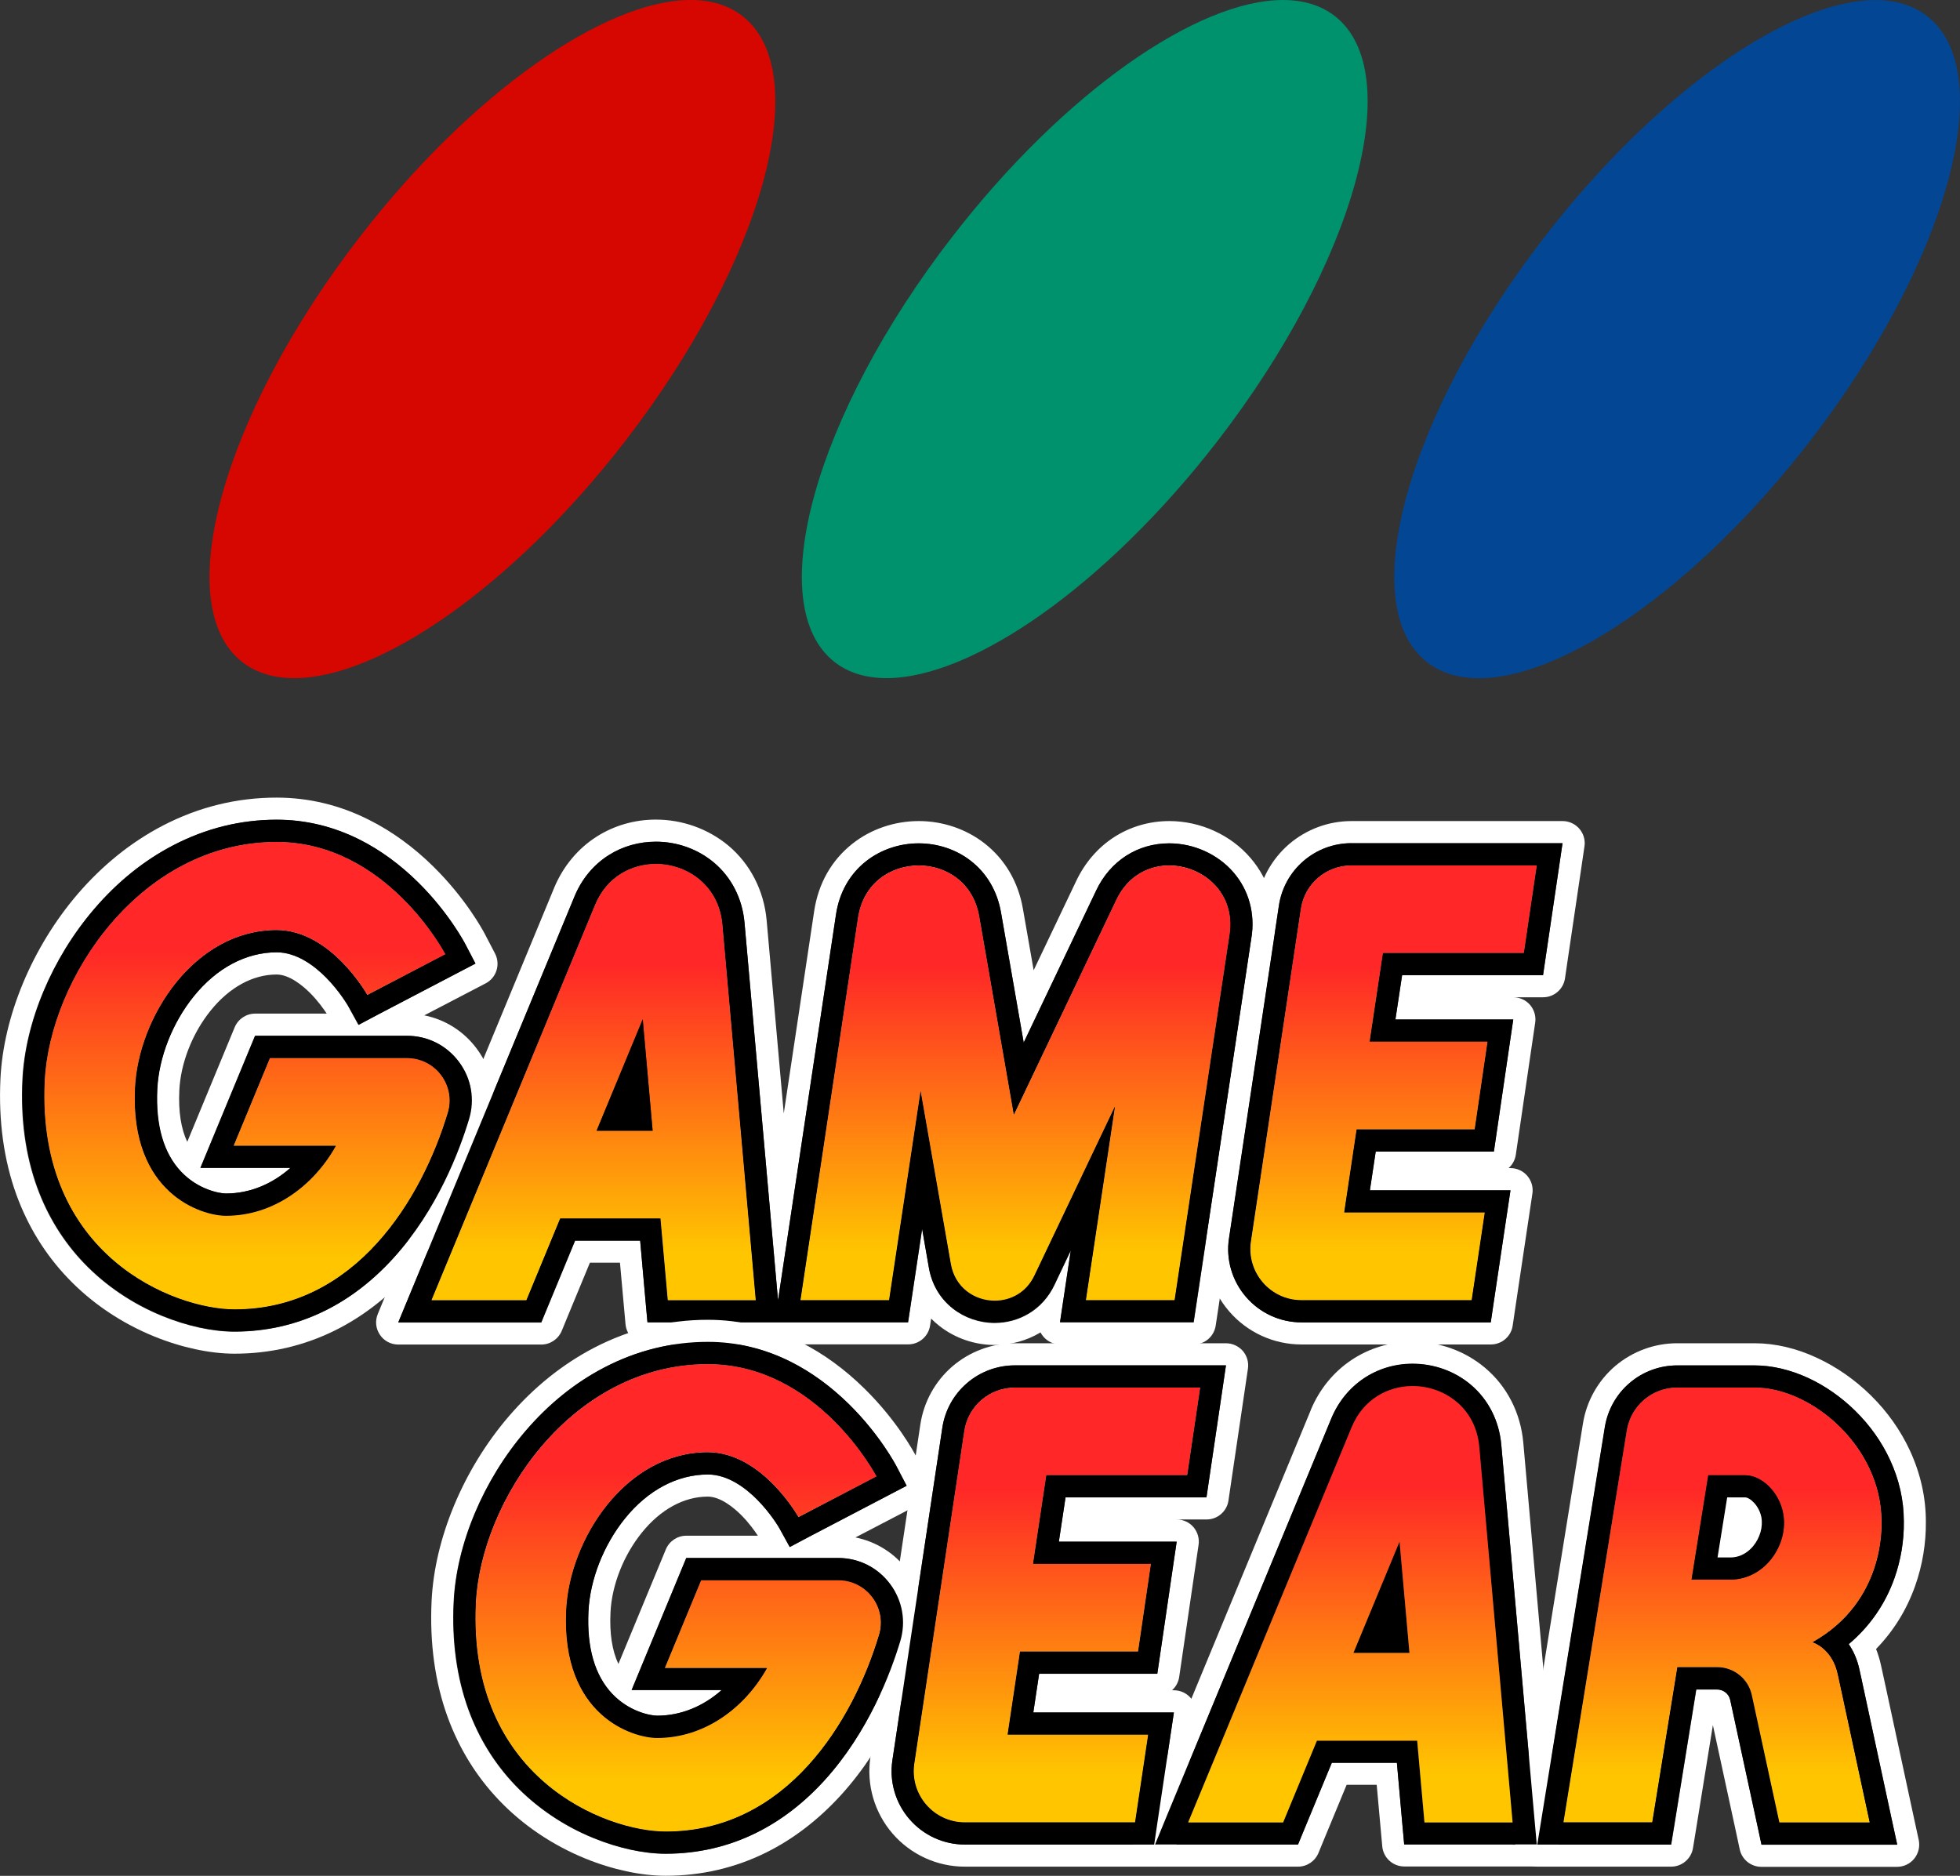 <?xml version="1.0" encoding="utf-8"?>
<!-- Generator: Adobe Illustrator 25.4.1, SVG Export Plug-In . SVG Version: 6.00 Build 0)  -->
<svg version="1.1" id="Layer_1" xmlns="http://www.w3.org/2000/svg" xmlns:xlink="http://www.w3.org/1999/xlink" x="0px" y="0px"
	 viewBox="0 0 2255.7 2159" style="enable-background:new 0 0 2255.7 2159;" xml:space="preserve">
<rect x="0" y="0" width="2255.7" height="2159" fill="#333333" stroke="none"/>
<style type="text/css">
	.st0{fill:#FFFFFF;}
	.st1{fill:#912620;}
	.st2{fill:#008471;}
	.st3{fill:#005090;}
	.st4{fill:#B22D2A;}
	.st5{fill:#B32D2A;}
	.st6{fill:#B42D2A;}
	.st7{fill:#B52D2A;}
	.st8{fill:#B62D2A;}
	.st9{fill:#B72D29;}
	.st10{fill:#B82D29;}
	.st11{fill:#B92D29;}
	.st12{fill:#BA2D29;}
	.st13{fill:#BB2D29;}
	.st14{fill:#BC2D29;}
	.st15{fill:#BD2D29;}
	.st16{fill:#BE2D29;}
	.st17{fill:#BF2D29;}
	.st18{fill:#C02D29;}
	.st19{fill:#C12D28;}
	.st20{fill:#C22D28;}
	.st21{fill:#C32D28;}
	.st22{fill:#C42D28;}
	.st23{fill:#C52D28;}
	.st24{fill:#C62D28;}
	.st25{fill:#C72D28;}
	.st26{fill:#C82D28;}
	.st27{fill:#C92D28;}
	.st28{fill:#CA2D28;}
	.st29{fill:#CA2E27;}
	.st30{fill:#CB2E27;}
	.st31{fill:#CC2E27;}
	.st32{fill:#CD2E27;}
	.st33{fill:#CE2E27;}
	.st34{fill:#CF2E27;}
	.st35{fill:#D02E27;}
	.st36{fill:#D12E27;}
	.st37{fill:#D22E27;}
	.st38{fill:#D32E27;}
	.st39{fill:#D42E26;}
	.st40{fill:#D52E26;}
	.st41{fill:#D62E26;}
	.st42{fill:#D72E26;}
	.st43{fill:#D82E26;}
	.st44{fill:#D92E26;}
	.st45{fill:#DA2E26;}
	.st46{fill:#DB2E26;}
	.st47{fill:#DC2E26;}
	.st48{fill:#DD2E26;}
	.st49{fill:#DE2E25;}
	.st50{fill:#DF2E25;}
	.st51{fill:#E02E25;}
	.st52{fill:#E12E25;}
	.st53{fill:#E22E25;}
	.st54{fill:#009588;}
	.st55{fill:#009587;}
	.st56{fill:#019486;}
	.st57{fill:#019485;}
	.st58{fill:#019384;}
	.st59{fill:#029383;}
	.st60{fill:#029382;}
	.st61{fill:#029281;}
	.st62{fill:#039280;}
	.st63{fill:#03917F;}
	.st64{fill:#03917E;}
	.st65{fill:#03917D;}
	.st66{fill:#04907C;}
	.st67{fill:#04907B;}
	.st68{fill:#048F7A;}
	.st69{fill:#058F79;}
	.st70{fill:#058F78;}
	.st71{fill:#058E77;}
	.st72{fill:#068E76;}
	.st73{fill:#068D75;}
	.st74{fill:#068D74;}
	.st75{fill:#078D73;}
	.st76{fill:#078C72;}
	.st77{fill:#078C71;}
	.st78{fill:#088B70;}
	.st79{fill:#088B6F;}
	.st80{fill:#088B6E;}
	.st81{fill:#088A6D;}
	.st82{fill:#098A6C;}
	.st83{fill:#09896B;}
	.st84{fill:#09896A;}
	.st85{fill:#0A8969;}
	.st86{fill:#0A8868;}
	.st87{fill:#0A8867;}
	.st88{fill:#0B8766;}
	.st89{fill:#0B8765;}
	.st90{fill:#0B8764;}
	.st91{fill:#0C8663;}
	.st92{fill:#0C8662;}
	.st93{fill:#0C8561;}
	.st94{fill:#0D8560;}
	.st95{fill:#0D845F;}
	.st96{fill:#0D845E;}
	.st97{fill:#0E835D;}
	.st98{fill:#0E835C;}
	.st99{fill:#0E835B;}
	.st100{fill:#0F825A;}
	.st101{fill:#0F8259;}
	.st102{fill:#0F8158;}
	.st103{fill:#108157;}
	.st104{fill:#108156;}
	.st105{fill:#108055;}
	.st106{fill:#118054;}
	.st107{fill:#117F53;}
	.st108{fill:#117F52;}
	.st109{fill:#117F51;}
	.st110{fill:#127E50;}
	.st111{fill:#127E4F;}
	.st112{fill:#127D4E;}
	.st113{fill:#137D4D;}
	.st114{fill:#137D4C;}
	.st115{fill:#137C4B;}
	.st116{fill:#147C4A;}
	.st117{fill:#147B49;}
	.st118{fill:#147B48;}
	.st119{fill:#157B47;}
	.st120{fill:#157A46;}
	.st121{fill:#157A45;}
	.st122{fill:#167944;}
	.st123{fill:#167943;}
	.st124{fill:#167942;}
	.st125{fill:#167841;}
	.st126{fill:#177840;}
	.st127{fill:#17773F;}
	.st128{fill:#17773E;}
	.st129{fill:#18773D;}
	.st130{fill:#18763C;}
	.st131{fill:#18763B;}
	.st132{fill:#19753A;}
	.st133{fill:#197539;}
	.st134{fill:#005EAA;}
	.st135{fill:#005EAB;}
	.st136{fill:#015FAC;}
	.st137{fill:#015FAD;}
	.st138{fill:#0160AE;}
	.st139{fill:#0260AF;}
	.st140{fill:#0261B0;}
	.st141{fill:#0261B1;}
	.st142{fill:#0362B2;}
	.st143{fill:#0362B3;}
	.st144{fill:#0362B4;}
	.st145{fill:#0463B5;}
	.st146{fill:#0463B6;}
	.st147{fill:#0464B7;}
	.st148{fill:#0564B8;}
	.st149{fill:#0565B9;}
	.st150{fill:#0565BA;}
	.st151{fill:#0666BB;}
	.st152{fill:#0666BC;}
	.st153{fill:#0666BD;}
	.st154{fill:#0767BE;}
	.st155{fill:#0767BF;}
	.st156{fill:#0768BF;}
	.st157{fill:#0768C0;}
	.st158{fill:#0869C1;}
	.st159{fill:#0869C2;}
	.st160{fill:#0869C3;}
	.st161{fill:#096AC4;}
	.st162{fill:#096AC5;}
	.st163{fill:#096BC6;}
	.st164{fill:#0A6BC7;}
	.st165{fill:#0A6CC8;}
	.st166{fill:#0A6CC9;}
	.st167{fill:#0B6DCA;}
	.st168{fill:#0B6DCB;}
	.st169{fill:#0B6DCC;}
	.st170{fill:#0C6ECD;}
	.st171{fill:#0C6ECE;}
	.st172{fill:#0C6FCF;}
	.st173{fill:#0D6FD0;}
	.st174{fill:#0D70D1;}
	.st175{fill:#0D70D2;}
	.st176{fill:#0E71D3;}
	.st177{fill:#0E71D4;}
	.st178{fill:#0058B7;}
	.st179{fill:#0058B6;}
	.st180{fill:#0057B5;}
	.st181{fill:#0057B4;}
	.st182{fill:#0057B3;}
	.st183{fill:#0057B2;}
	.st184{fill:#0056B1;}
	.st185{fill:#0056B0;}
	.st186{fill:#0056AF;}
	.st187{fill:#0056AE;}
	.st188{fill:#0055AD;}
	.st189{fill:#0055AC;}
	.st190{fill:#0055AB;}
	.st191{fill:#0055AA;}
	.st192{fill:#0054A9;}
	.st193{fill:#0054A8;}
	.st194{fill:#0054A7;}
	.st195{fill:#0054A6;}
	.st196{fill:#0053A5;}
	.st197{fill:#0053A4;}
	.st198{fill:#0053A3;}
	.st199{fill:#0053A2;}
	.st200{fill:#0052A1;}
	.st201{fill:#0052A0;}
	.st202{fill:#00529F;}
	.st203{fill:#00529E;}
	.st204{fill:#00519D;}
	.st205{fill:#00519C;}
	.st206{fill:#00519B;}
	.st207{fill:#00519A;}
	.st208{fill:#005099;}
	.st209{fill:#005098;}
	.st210{fill:#005097;}
	.st211{fill:#005096;}
	.st212{fill:#004F95;}
	.st213{fill:#004F94;}
	.st214{fill:#004F93;}
	.st215{fill:#004F92;}
	.st216{fill:#004E91;}
	.st217{fill:#004E90;}
	.st218{fill:#004E8F;}
	.st219{fill:#004E8E;}
	.st220{fill:#004D8D;}
	.st221{fill:#004D8C;}
	.st222{fill:#004D8B;}
	.st223{fill:#004D8A;}
	.st224{fill:#004C89;}
	.st225{fill:#004C88;}
	.st226{fill:#008472;}
	.st227{fill:#008572;}
	.st228{fill:#008671;}
	.st229{fill:#008771;}
	.st230{fill:#008871;}
	.st231{fill:#008970;}
	.st232{fill:#008A70;}
	.st233{fill:#008B6F;}
	.st234{fill:#008C6F;}
	.st235{fill:#008D6F;}
	.st236{fill:#008E6E;}
	.st237{fill:#008F6E;}
	.st238{fill:#00906D;}
	.st239{fill:#00916D;}
	.st240{fill:#00926D;}
	.st241{fill:#00936C;}
	.st242{fill:#00946C;}
	.st243{fill:#00956B;}
	.st244{fill:#00966B;}
	.st245{fill:#00976B;}
	.st246{fill:#00986A;}
	.st247{fill:#00996A;}
	.st248{fill:#D60700;}
	.st249{fill:#034693;}
	.st250{fill:url(#SVGID_1_);}
	.st251{fill:url(#SVGID_00000015319522787886893420000017315879545601401755_);}
	.st252{fill:url(#SVGID_00000143592312969974676410000002513360145689618565_);}
	.st253{fill:url(#SVGID_00000062911980209640431860000005266345949854254491_);}
	.st254{fill:url(#SVGID_00000103258524267696276530000004870056220454881424_);}
	.st255{fill:url(#SVGID_00000065759575447798707910000000284750657688874880_);}
	.st256{fill:url(#SVGID_00000157294738940973231790000007880446736981496211_);}
	.st257{fill:url(#SVGID_00000044862465990530192670000004125381111281236390_);}
	.st258{fill:url(#SVGID_00000039128789898854732350000018107632664199884177_);}
	.st259{fill:url(#SVGID_00000047061887797695732210000015745521099204137116_);}
	.st260{fill:url(#SVGID_00000152955520481064867040000007906949279308216705_);}
	.st261{fill:url(#SVGID_00000137105486726603029400000016048270465784751491_);}
	.st262{fill:url(#SVGID_00000003098725843090781330000004561616389732832664_);}
	.st263{fill:url(#SVGID_00000106126868059110570260000013612339697672243371_);}
	.st264{fill:url(#SVGID_00000117661310208934646950000005871416377666173059_);}
	.st265{fill:url(#SVGID_00000039813667452101285350000005354828180392481424_);}
	.st266{fill:url(#SVGID_00000142859099469524356980000001074194322985250443_);}
	.st267{fill:url(#SVGID_00000178166017518257620940000004571540879695635872_);}
	.st268{fill:url(#SVGID_00000107589612808009079000000010797438104702495142_);}
	.st269{fill:url(#SVGID_00000076577262442860641450000004037583658502906523_);}
	.st270{fill:url(#SVGID_00000017506011410405891550000007169918263687814845_);}
	.st271{fill:url(#SVGID_00000044146689496071059730000006095637993906666661_);}
	.st272{fill:url(#SVGID_00000029739066921190932970000000082559535260018059_);}
	.st273{fill:url(#SVGID_00000069387828195025750740000017211554187199397297_);}
	.st274{fill:url(#SVGID_00000120542923698613638380000013599584681135467694_);}
	.st275{fill:url(#SVGID_00000030466650261435767390000014632146953520221879_);}
	.st276{fill:url(#SVGID_00000141450993261711055760000003212237009666734210_);}
	.st277{fill:url(#SVGID_00000052080053972750593850000004524267270936815020_);}
	.st278{fill:url(#SVGID_00000147928880785003022370000003743581267412447637_);}
	.st279{fill:url(#SVGID_00000095338629785813467640000015666559779378749875_);}
	.st280{fill:url(#SVGID_00000027569476860270695610000008939626873452547497_);}
	.st281{fill:url(#SVGID_00000003103319221086835060000008791707215099587001_);}
	.st282{fill:url(#SVGID_00000031912427676616357650000008214610060899495060_);}
	.st283{fill:url(#SVGID_00000051383525685845211540000006644880615296925576_);}
	.st284{fill:url(#SVGID_00000115503786568538374020000011221804797433124522_);}
	.st285{fill:url(#SVGID_00000088105540348999301530000018427863707649769626_);}
	.st286{fill:url(#SVGID_00000020391596774786960210000012240964236641639040_);}
	.st287{fill:url(#SVGID_00000059275529322850615900000011211317469373708417_);}
	.st288{fill:url(#SVGID_00000050640082120582228670000015319369944066162874_);}
	.st289{fill:url(#SVGID_00000176737280703141288380000001376810661936133523_);}
	.st290{fill:url(#SVGID_00000117660277999131268420000015435448512096110755_);}
	.st291{fill:url(#SVGID_00000011718341534928034110000014441467888050150050_);}
	.st292{fill:url(#SVGID_00000158009036505439483530000017069051713533924524_);}
	.st293{fill:url(#SVGID_00000036962670208603010030000015478160273834009730_);}
	.st294{fill:url(#SVGID_00000127761943600997122850000006199919869759961524_);}
	.st295{fill:url(#SVGID_00000003082709516227339880000002793386333736891292_);}
	.st296{fill:url(#SVGID_00000043448973483116006280000004159964665548799628_);}
	.st297{fill:url(#SVGID_00000116922315405346865420000016263546427320760241_);}
	.st298{fill:url(#SVGID_00000097460691456689019880000010107246862844403644_);}
	.st299{fill:url(#SVGID_00000035512407290845695890000014491928074889905024_);}
	.st300{fill:url(#SVGID_00000006690146907284816090000005520587569978715555_);}
	.st301{fill:url(#SVGID_00000105407354972292784070000014209917658148530341_);}
	.st302{fill:url(#SVGID_00000070107368915127120470000016676135572125884575_);}
	.st303{fill:url(#SVGID_00000052810938060711464550000016358281546691981699_);}
	.st304{fill:url(#SVGID_00000123438531477561918670000004076468562317901448_);}
	.st305{fill:url(#SVGID_00000046315038131263637050000016535113220889780098_);}
	.st306{fill:url(#SVGID_00000072246884834694215140000018047539932463485071_);}
	.st307{fill:url(#SVGID_00000107572411384453450630000018062250223171754378_);}
	.st308{fill:url(#SVGID_00000138542833021826597910000010811380859500583350_);}
	.st309{fill:url(#SVGID_00000111158928039105932710000014205104522094927537_);}
	.st310{fill:url(#SVGID_00000103957756954201750480000010972454696055247515_);}
	.st311{fill:url(#SVGID_00000126316667928797536650000016932643552586758567_);}
	.st312{fill:url(#SVGID_00000132049222607841749100000006658751128388716974_);}
	.st313{fill:url(#SVGID_00000100377565251630263460000017681768066890703544_);}
	.st314{fill:url(#SVGID_00000083803866028429973460000014749524490677117063_);}
	.st315{fill:url(#SVGID_00000049908824123373334780000014898745477743739271_);}
	.st316{fill:url(#SVGID_00000050658780030007321220000011602708650676281243_);}
	.st317{fill:url(#SVGID_00000132059767963213128140000007726744214054944911_);}
	.st318{fill:url(#SVGID_00000142884933232373194730000010580413466421511091_);}
	.st319{fill:url(#SVGID_00000013160501686232931940000017663091788719698563_);}
	.st320{fill:url(#SVGID_00000183954770598072948450000000890905037125150090_);}
	.st321{fill:url(#SVGID_00000165223108752764234390000004272665465255914371_);}
	.st322{fill:url(#SVGID_00000008139158878442915210000012148257102026019473_);}
	.st323{fill:url(#SVGID_00000022558743933066621410000012953163976702363780_);}
	.st324{fill:url(#SVGID_00000154408760885662524790000000236247667150718910_);}
	.st325{fill:url(#SVGID_00000093885315001577114580000016507324800230126993_);}
	.st326{fill:url(#SVGID_00000069385009474405745130000017387556941472835005_);}
	.st327{fill:url(#SVGID_00000128478498093557142160000016965836257484631191_);}
	.st328{fill:url(#SVGID_00000116943628973972099490000017804462823689834937_);}
	.st329{fill:url(#SVGID_00000074411025405408419660000009757245763904508040_);}
	.st330{fill:url(#SVGID_00000004539804972953066580000004685353707605066126_);}
	.st331{fill:url(#SVGID_00000122717504722949345050000010289246433440065435_);}
	.st332{fill:url(#SVGID_00000178191915804548084960000009553301936583476896_);}
	.st333{fill:url(#SVGID_00000057870408475982735490000005730187554879098792_);}
	.st334{fill:url(#SVGID_00000082326994847816253060000017000477981457535406_);}
	.st335{fill:url(#SVGID_00000064337591981616346140000017537110830440733835_);}
	.st336{fill:url(#SVGID_00000134969257408582605000000006679013302735301050_);}
	.st337{fill:url(#SVGID_00000116940928066789218800000006611332080150016927_);}
	.st338{fill:url(#SVGID_00000108268934674547212170000012398184996688852394_);}
	.st339{fill:url(#SVGID_00000032637664913149027050000000695092156484570022_);}
	.st340{fill:url(#SVGID_00000131366024958740500590000012770088845608832646_);}
	.st341{fill:url(#SVGID_00000138551924908913361230000017121231243091781782_);}
	.st342{fill:url(#SVGID_00000026871996329914261180000000638259605421623169_);}
	.st343{fill:url(#SVGID_00000000220715240119646580000012795138958163264388_);}
	.st344{fill:url(#SVGID_00000048466605615865143940000017557319485688260261_);}
	.st345{fill:url(#SVGID_00000169517116228727601470000005513123811055989693_);}
	.st346{fill:#034693;stroke:#FFFFFF;stroke-width:25.205;stroke-miterlimit:10;}
	.st347{fill:url(#SVGID_00000118398788250779430610000004214596232458026903_);}
	.st348{fill:url(#SVGID_00000148620215347585826700000015055942622679162518_);}
	.st349{fill:url(#SVGID_00000083768101149291492340000001938881814337737106_);}
	.st350{fill:url(#SVGID_00000093868166005105243730000005712366472529057177_);}
	.st351{fill:url(#SVGID_00000099662690770392188380000018328437102494011559_);}
	.st352{fill:url(#SVGID_00000105408818364878585960000009698167935000376232_);}
	.st353{fill:url(#SVGID_00000045615779323814950460000005670158397303183490_);}
	.st354{fill:url(#SVGID_00000037693689316942262380000008411389329843931552_);}
</style>
<g>
	<g>
		<g>
			<g>
				<path class="st239" d="M1536,18.3C1519.9,5.9,1499.7,0,1476.5,0c-98.5,0-252,106.2-380.5,272.4
					C937.1,477.8,876.6,697.1,960.8,762.2c16.1,12.4,36.3,18.3,59.5,18.3c98.5,0,252-106.2,380.5-272.4
					C1559.7,302.7,1620.2,83.4,1536,18.3z"/>
			</g>
		</g>
		<g>
			<g>
				<g>
					<path class="st248" d="M719.1,508.2C878,302.8,938.5,83.5,854.3,18.4C838.2,5.9,818,0,794.8,0c-98.5,0-252,106.2-380.5,272.4
						C255.4,477.8,194.9,697.1,279.1,762.2c16.1,12.4,36.3,18.3,59.5,18.3C437.1,780.6,590.6,674.4,719.1,508.2z"/>
				</g>
			</g>
			<g>
				<g>
					<path class="st249" d="M2082.6,508.2c158.8-205.4,219.3-424.7,135.1-489.8c-16.1-12.4-36.3-18.3-59.5-18.3
						c-98.5,0-252,106.2-380.5,272.4c-158.8,205.4-219.3,424.7-135.1,489.8c16.1,12.4,36.3,18.3,59.5,18.3
						C1800.6,780.6,1954.1,674.4,2082.6,508.2z"/>
				</g>
			</g>
		</g>
	</g>
	<g>
		<path class="st0" d="M1798.3,970.5L1798.3,970.5 M1798.3,970.5l-4.3,29.2l-14.9,100.8l-3.2,21.8h-22h-140.2l-7.7,51H1712h29.5
			l-4.3,29.2l-14.8,101l-3.2,21.8h-22h-114l-6.7,44.6h132.2h29.6l-4.4,29.3l-15.1,101l-3.2,21.7h-22h-162.1h-33.8
			c-24.5,0-47.8-10.7-63.8-29.3c-16-18.6-23.2-43.2-19.6-67.5l57.5-382.9c3-20,13-38.2,28.4-51.4c15.3-13.1,34.8-20.4,55-20.4h213.4
			H1798.3 M1497.7,1496.5h33.8h162.1l15.1-101h-161.8l14.3-95.6h135.9l14.8-101h-135.7l15.3-102h162.2l14.9-100.8h-213.4
			c-29.1,0-53.9,21.2-58.2,50l-57.5,383C1434.3,1464.4,1461.8,1496.5,1497.7,1496.5 M1798.3,945L1798.3,945h-29.6h-213.4
			c-26.3,0-51.7,9.4-71.7,26.5c-20,17.2-33.1,41-37,67l-57.5,382.9c-4.7,31.7,4.6,63.7,25.5,87.9c20.9,24.2,51.2,38.1,83.2,38.1
			h33.8h162.1h22c12.6,0,23.4-9.2,25.2-21.7l3.2-21.7l15.1-101l4.4-29.3c1.1-7.3-1.1-14.8-5.9-20.4c-4.8-5.6-11.9-8.9-19.3-8.9h-2.2
			c4.4-3.9,7.4-9.2,8.3-15.4l3.2-21.8l14.8-101l4.3-29.2c1.1-7.3-1.1-14.8-5.9-20.4c-4.8-5.6-11.9-8.8-19.3-8.8H1712h-76.4l0,0
			h118.3h22c12.6,0,23.4-9.3,25.2-21.8l3.2-21.8l14.9-100.8l4.2-28.6c0.2-1.4,0.4-2.9,0.4-4.3C1823.8,956.4,1812.4,945,1798.3,945
			L1798.3,945z M1798.3,996L1798.3,996L1798.3,996L1798.3,996z M1497.7,1471c-9.8,0-18.8-4.1-25.2-11.6c-6.3-7.4-9.2-17.1-7.7-26.6
			l57.5-382.9c2.4-16.4,16.3-28.3,33-28.3h183.9l-7.4,49.8h-140.2c-12.6,0-23.3,9.2-25.2,21.7l-15.3,102c-1.1,7.3,1,14.8,5.9,20.4
			c4.8,5.6,11.9,8.9,19.3,8.9h106.2l-7.3,50h-113.9c-12.6,0-23.4,9.2-25.2,21.7l-14.3,95.6c-1.1,7.3,1.1,14.8,5.9,20.4
			c4.8,5.6,11.9,8.9,19.3,8.9h132.2l-7.5,50h-140.1H1497.7L1497.7,1471z"/>
		<path class="st0" d="M754.8,968.8c24.6,0,48.4,8.5,66.8,24c20.2,16.9,32.7,41.4,35.2,68.9l38.4,432.6l0.2,2.2l0.6-3.7l66.2-440.3
			c3.8-25.3,15.8-46.5,34.7-61.3c16.8-13.2,38.3-20.5,60.5-20.5c21.8,0,43,7.1,59.6,19.9c18.7,14.4,30.8,35.1,35.1,59.7l26.1,149.7
			l83.5-175.2c16.1-33.9,47.5-54.1,84-54.1c28.3,0,56,12.5,74,33.5c17.6,20.4,24.9,47.1,20.7,75.1l-63.3,421l-3.3,21.7h-22h-102.1
			H1220l4.4-29.3l8-53.4l-18.9,39.8c-6.6,13.9-16.8,25.3-29.6,32.9c-11.7,7-25.2,10.7-39.2,10.7c-17.4,0-34.3-5.8-47.8-16.3
			c-14.9-11.6-24.5-27.9-27.8-47l-7.8-44.8l-12.9,85.8l-3.3,21.7h-21.9h-102h-23.5h-6.1h-21.7H768.5h-23.3l-2.1-23.2l-6.3-70.8
			h-74.9l-32.4,78.3l-6.5,15.8h-17H496.5h-38.2l14.6-35.3l188.3-455.1l0,0l0,0c8.4-20,22-36.4,39.3-47.3
			C716.6,974.1,735.3,968.8,754.8,968.8 M496.5,1496.5h109.3l38.9-94.1H760l8.4,94.1h101.4l-38.4-432.6c-4-44.7-40.2-69.6-76.6-69.6
			c-28.3,0-56.5,14.9-70,47.1L496.5,1496.5 M1166.8,1283.1l-39.8-228.5c-6.8-39.1-38.2-58.5-69.6-58.5c-32,0-63.9,20.1-70,60.2
			l-66.2,440.3h102l36.3-240.8l34.8,199.2c4.8,27.3,27.5,42.2,50.5,42.2c18.1,0,36.3-9.2,45.7-29l92.7-194.7l-33.5,223.1h102.1
			l63.3-421c7.3-48.2-31-79.4-69.5-79.4c-23.9,0-47.9,12.1-60.9,39.6L1166.8,1283.1 M754.8,943.3c-24.3,0-47.7,6.7-67.8,19.4
			c-21.8,13.8-38.8,34.2-49.2,59c0,0.1-0.1,0.2-0.1,0.3l-188.3,455l-14.6,35.3c-3.3,7.9-2.4,16.8,2.4,23.9
			c4.7,7.1,12.7,11.3,21.2,11.3h38.2h109.3h17c10.3,0,19.6-6.2,23.6-15.8l6.5-15.8l25.9-62.6h34.6l4.3,47.6l2.1,23.2
			c1.2,13.2,12.2,23.2,25.4,23.2h23.3h101.4h21.7h6.1h23.5h102h21.9c12.6,0,23.3-9.2,25.2-21.7l1.2-8c3,3.1,6.3,6,9.8,8.7
			c17.9,14,40.5,21.7,63.5,21.7c18.5,0,36.6-4.9,52.3-14.3c0.1-0.1,0.2-0.1,0.3-0.2c0.9,1.8,2,3.4,3.4,5c4.8,5.6,11.9,8.9,19.3,8.9
			h29.6h102.1h22c12.6,0,23.3-9.2,25.2-21.7l3.3-21.7l63.3-421c5.4-35.5-4.1-69.4-26.6-95.6c-22.8-26.6-57.7-42.4-93.4-42.4
			c-22.8,0-44.7,6.4-63.4,18.4c-18.6,12-33.6,29.3-43.6,50.3l-49.1,103l-12.4-70.9c-5.4-31-20.8-57.1-44.6-75.5
			c-21.1-16.3-47.8-25.3-75.2-25.3c-27.9,0-55,9.2-76.3,26c-24.1,19-39.3,45.8-44.1,77.6l-35,232.9l-19.7-222.2
			c-3.1-34.3-18.8-64.9-44.2-86.2C814.9,953.9,785.4,943.3,754.8,943.3L754.8,943.3z M708.3,1051.2c11.9-28.3,36.4-31.4,46.4-31.4
			c22.7,0,48.4,14.5,51.2,46.4l36,404.8h-50.2l-6.3-70.8c-1.2-13.2-12.2-23.2-25.4-23.2H644.7c-10.3,0-19.6,6.2-23.6,15.8
			l-32.4,78.3h-54.1L708.3,1051.2L708.3,1051.2z M1166.8,1308.6c9.7,0,18.7-5.6,23-14.5l117.9-247.5c10.3-21.8,28.2-25,37.9-25
			c13.6,0,26.8,5.9,35.3,15.8c7.9,9.2,10.9,20.8,8.9,34.3l-60,399.3h-50.5l29.1-193.8c1.9-12.5-5.7-24.5-17.8-28.2
			c-2.5-0.8-5-1.1-7.5-1.1c-9.6,0-18.7,5.5-23,14.5l-92.7,194.7c-6,12.6-16.8,14.5-22.7,14.5c-10,0-22.6-5.5-25.4-21.1l-34.8-199.2
			c-2.1-12.2-12.7-21.1-25.1-21.1c-0.1,0-0.2,0-0.3,0c-12.5,0.1-23.1,9.3-24.9,21.7l-33,219.1h-50.4l61.8-411
			c4.3-28.4,26.8-38.5,44.7-38.5c18.4,0,39.7,9.8,44.5,37.4l39.8,228.5c1.9,10.9,10.7,19.4,21.7,20.9
			C1164.5,1308.5,1165.6,1308.6,1166.8,1308.6L1166.8,1308.6z"/>
		<path class="st0" d="M318.3,943.5c32.9,0,65,7.7,95.3,22.9c23.8,11.9,46.4,28.4,67.3,49.1c35.2,34.7,53.5,69.5,54.3,71l11.8,22.6
			l-22.6,11.8l-89.9,47l-22,11.7l-12-21.8c-0.5-0.8-9.9-17.1-25.5-32.8c-13.1-13.2-33.5-28.9-56.7-28.9c-35.2,0-69.2,18-95.6,50.8
			c-24.5,30.4-40.1,70.3-41.9,106.8c-2,41.9,7.3,73.9,27.6,95.1c19.5,20.4,43.8,24.9,51.5,24.9c27,0,52.9-10.6,74.2-29.5h-65.4
			h-38.2l14.6-35.3l41.8-101l6.5-15.7h17h115.7h42.1c23.8,0,45.6,11,59.8,30.1c14.2,19,18.4,43,11.6,65.7
			c-10.8,35.9-36.4,104.5-87.3,160.3c-23.6,25.9-50,46.2-78.4,60.3c-32.3,16-67.3,24.1-104.2,24.1c-25.1,0-54.6-6.4-83-18
			c-34.4-14-65.6-35.2-90.4-61.1c-23.6-24.7-41.6-53.9-53.6-86.8c-13.4-36.9-19.2-78.5-17-123.6c3.1-66.7,34-140.3,82.6-197
			c26.6-31.1,57.1-55.7,90.7-73.1C236.7,953.4,276.8,943.5,318.3,943.5 M270,1507c139.2,0,215.7-127.1,245.4-226.5
			c9.4-31.4-14.2-62.9-47-62.9h-42.1H310.7l-41.8,101h117.7c-25.9,46.3-72.2,80.5-126.6,80.5c-27.5,0-110.4-25-104.6-146.8
			c3.9-81.7,68.5-181.9,162.9-181.9c62.7,0,104.4,74.7,104.4,74.7l89.9-47c0,0-67.5-129.3-194.3-129.3
			C160.9,969,57,1126.8,51.4,1244.2C41.9,1445.6,200.8,1507,270,1507 M318.3,918c-45.7,0-89.7,10.8-130.9,32.2
			c-36.5,19-69.5,45.6-98.3,79.1C37,1090.3,3.9,1169.7,0.5,1241.8c-2.3,48.5,3.9,93.5,18.5,133.6c13.2,36.1,33,68.3,59.1,95.6
			c27.2,28.6,61.6,51.8,99.2,67.1c31.4,12.8,64.3,19.9,92.6,19.9c40.8,0,79.7-9,115.5-26.7c31.3-15.5,60.2-37.7,86-65.9
			c54.3-59.6,81.5-132.2,92.8-170.2c9.2-30.5,3.5-62.7-15.5-88.2c-15-20.2-36.4-33.6-60.4-38.4l48-25l22.6-11.8
			c12.5-6.5,17.3-21.9,10.8-34.4l-11.8-22.6c-2.1-4-21.6-40.4-59-77.3c-22.8-22.5-47.7-40.6-73.8-53.7
			C391.2,926.6,355.3,918,318.3,918L318.3,918z M270,1481.5c-36.7,0-95-19.8-136.5-63.3c-40.9-42.9-60-101-56.6-172.8
			c4.9-104.8,99.2-250.9,241.4-250.9c45.2,0,87.6,18.9,125.8,56.2c13.7,13.4,24.5,27,32.2,37.7l-45.2,23.6c-5-6.7-11.4-14.4-18.9-22
			c-28.8-29.5-61.3-45-93.9-45c-50.9,0-99,24.8-135.3,69.8c-15.4,19.1-28.5,41.8-37.6,65.5c-9,23.4-14.4,47.9-15.5,70.9
			c-1.4,29.5,1.9,56.1,9.8,79.3c7.1,20.7,17.8,38.7,31.9,53.5c28.7,30,65.6,40.7,88.4,40.7c30.9,0,61.3-9.4,88.1-27.1
			c24.6-16.3,45.6-39.3,60.7-66.5c4.4-7.9,4.3-17.5-0.3-25.3c-4.6-7.8-12.9-12.6-22-12.6H307l20.7-50h98.6h42.1
			c7.5,0,14.4,3.5,18.9,9.5c4.4,6,5.8,13.5,3.6,20.6C476.3,1322.1,417.1,1481.5,270,1481.5L270,1481.5z M215.5,1314.2
			c-7.2-15.2-10.3-35.1-9.1-59.4c1.5-31.3,15-65.7,36.2-91.9c21.5-26.6,48.4-41.3,75.7-41.3c15.1,0,30.7,13.4,38.6,21.3
			c9.1,9.1,15.7,18.6,19.1,23.7h-65.3h-17c-10.3,0-19.6,6.2-23.6,15.7l-6.5,15.7l-41.8,101L215.5,1314.2L215.5,1314.2z"/>
		<g>
			<linearGradient id="SVGID_1_" gradientUnits="userSpaceOnUse" x1="1603.81" y1="996.036" x2="1603.81" y2="1496.467">
				<stop  offset="0.231" style="stop-color:#FF2727"/>
				<stop  offset="0.893" style="stop-color:#FFC600"/>
			</linearGradient>
			<path class="st250" d="M1768.7,996h-213.4c-29.1,0-53.9,21.2-58.2,50l-57.5,383c-5.3,35.4,22.2,67.5,58.2,67.5h33.8h162.1
				l15.1-101h-161.8l14.3-95.6h135.9l14.8-101h-135.7l15.3-102h162.2L1768.7,996z"/>
		</g>
		<g>
			
				<linearGradient id="SVGID_00000057834925873845968850000012662438114756384663_" gradientUnits="userSpaceOnUse" x1="683.162" y1="994.278" x2="683.162" y2="1496.467">
				<stop  offset="0.231" style="stop-color:#FF2727"/>
				<stop  offset="0.893" style="stop-color:#FFC600"/>
			</linearGradient>
			<path style="fill:url(#SVGID_00000057834925873845968850000012662438114756384663_);" d="M754.8,994.3c-28.3,0-56.5,14.9-70,47.1
				l-188.3,455.1h109.3l38.9-94.1H760l8.4,94.1h101.4l-38.4-432.6C827.4,1019.1,791.2,994.3,754.8,994.3z M686.6,1301.4l53.1-128.2
				l11.4,128.2H686.6z"/>
		</g>
		<g>
			
				<linearGradient id="SVGID_00000011744227952510877830000017818809606863440563_" gradientUnits="userSpaceOnUse" x1="1168.59" y1="996.036" x2="1168.59" y2="1497.095">
				<stop  offset="0.231" style="stop-color:#FF2727"/>
				<stop  offset="0.893" style="stop-color:#FFC600"/>
			</linearGradient>
			<path style="fill:url(#SVGID_00000011744227952510877830000017818809606863440563_);" d="M1284.7,1035.6l-117.9,247.5
				l-39.8-228.5c-6.8-39.1-38.2-58.5-69.6-58.5c-32,0-63.9,20.1-70,60.2l-66.2,440.3h102l36.3-240.8l34.8,199.2
				c4.8,27.3,27.5,42.2,50.5,42.2c18.1,0,36.3-9.2,45.7-29l92.7-194.7l-33.5,223.1h102.1l63.3-421c7.3-48.2-31-79.4-69.5-79.4
				C1321.8,996,1297.8,1008.1,1284.7,1035.6z"/>
		</g>
		<g>
			
				<linearGradient id="SVGID_00000165195481594607678360000006951105453641544856_" gradientUnits="userSpaceOnUse" x1="284.257" y1="969.03" x2="284.257" y2="1507.018">
				<stop  offset="0.231" style="stop-color:#FF2727"/>
				<stop  offset="0.893" style="stop-color:#FFC600"/>
			</linearGradient>
			<path style="fill:url(#SVGID_00000165195481594607678360000006951105453641544856_);" d="M512.7,1098.3
				c0,0-67.5-129.3-194.3-129.3C160.9,969,57,1126.8,51.4,1244.2C41.9,1445.6,200.8,1507,270,1507c139.2,0,215.7-127.1,245.4-226.5
				c9.4-31.4-14.2-62.9-47-62.9h-42.1H310.7l-41.8,101h117.7c-25.9,46.3-72.2,80.5-126.6,80.5c-27.5,0-110.4-25-104.6-146.8
				c3.9-81.7,68.5-181.9,162.9-181.9c62.7,0,104.4,74.7,104.4,74.7L512.7,1098.3z"/>
		</g>
		<path d="M1555.3,970.5c-20.2,0-39.7,7.2-55,20.4c-15.3,13.2-25.4,31.4-28.4,51.4l-57.5,382.9c-3.6,24.3,3.5,48.9,19.6,67.5
			c16,18.6,39.3,29.3,63.8,29.3h33.8h162.1h22l3.2-21.7l15.1-101l4.4-29.3h-29.6h-132.2l6.7-44.6h114h22l3.2-21.8l14.8-101l4.3-29.2
			H1712h-106.1l7.7-51h140.2h22l3.2-21.8l14.9-100.8l4.3-29.2h-29.6H1555.3z M1753.8,1096.8h-162.2l-15.3,102H1712l-14.8,101h-135.9
			l-14.3,95.6h161.8l-15.1,101h-162.1h-33.8c-35.9,0-63.4-32-58.2-67.5l57.5-383c4.3-28.8,29-50,58.2-50h213.4L1753.8,1096.8z"/>
		<g>
			<polygon points="686.6,1301.4 751.1,1301.4 739.7,1173.1 			"/>
		</g>
		<path d="M1419.6,1004.1c-18.1-21-45.7-33.5-74-33.5c-36.5,0-67.9,20.2-84,54.1l-83.5,175.2l-26.1-149.7
			c-4.3-24.6-16.4-45.3-35.1-59.7c-16.6-12.9-37.8-19.9-59.6-19.9c-22.2,0-43.7,7.3-60.5,20.5c-18.9,14.9-30.9,36.1-34.7,61.3
			L896,1492.7l-0.6,3.7l-0.2-2.2l-38.4-432.6c-2.5-27.5-15-51.9-35.2-68.9c-18.5-15.5-42.2-24-66.8-24c-19.4,0-38.2,5.3-54.2,15.4
			c-17.4,11-31,27.3-39.3,47.3l0,0l0,0l-188.3,455.1l-14.6,35.3h38.2h109.3h17l6.5-15.8l32.4-78.3h74.9l6.3,70.8l2.1,23.2h23.3
			h101.4h21.7h6.1h23.5h102h21.9l3.3-21.7l12.9-85.8l7.8,44.8c3.4,19.2,13,35.4,27.8,47c13.5,10.5,30.4,16.3,47.8,16.3
			c13.9,0,27.5-3.7,39.2-10.7c12.7-7.6,23-19,29.6-32.9l18.9-39.8l-8,53.4l-4.4,29.3h29.6h102.1h22l3.3-21.7l63.3-421
			C1444.5,1051.2,1437.2,1024.5,1419.6,1004.1z M768.5,1496.5l-8.4-94.1H644.7l-38.9,94.1H496.5l188.3-455.1
			c13.4-32.2,41.7-47.1,70-47.1c36.4,0,72.6,24.9,76.6,69.6l38.4,432.6H768.5z M1415.1,1075.4l-63.3,421h-102.1l33.5-223.1
			l-92.7,194.7c-9.4,19.8-27.6,29-45.7,29c-23,0-45.7-14.9-50.5-42.2l-34.8-199.2l-36.3,240.8h-102l66.2-440.3
			c6-40.1,37.9-60.2,70-60.2c31.4,0,62.8,19.5,69.6,58.5l39.8,228.5l117.9-247.5c13.1-27.5,37.1-39.6,60.9-39.6
			C1384.1,996,1422.4,1027.2,1415.1,1075.4z"/>
		<path d="M452.6,1448.2c50.9-55.9,76.5-124.4,87.3-160.3c6.8-22.7,2.6-46.7-11.6-65.7c-14.2-19.1-36-30.1-59.8-30.1h-42.1H310.7
			h-17l-6.5,15.7l-41.8,101l-14.6,35.3h38.2h65.4c-21.3,18.9-47.2,29.5-74.2,29.5c-7.7,0-32-4.5-51.5-24.9
			c-20.3-21.3-29.6-53.3-27.6-95.1c1.7-36.5,17.4-76.4,41.9-106.8c26.4-32.8,60.4-50.8,95.6-50.8c23.2,0,43.6,15.7,56.7,28.9
			c15.6,15.7,25,32,25.5,32.8l12,21.8l22-11.7l89.9-47l22.6-11.8l-11.8-22.6c-0.8-1.5-19.1-36.3-54.3-71
			c-20.9-20.6-43.6-37.2-67.3-49.1c-30.3-15.2-62.4-22.9-95.3-22.9c-41.6,0-81.6,9.9-119.1,29.4c-33.6,17.5-64.1,42.1-90.7,73.1
			c-48.6,56.7-79.5,130.4-82.6,197c-2.1,45.1,3.6,86.7,17,123.6c11.9,32.8,30,62,53.6,86.8c24.8,26,56,47.1,90.4,61.1
			c28.4,11.6,57.9,18,83,18c36.9,0,71.9-8.1,104.2-24.1C402.6,1494.4,429,1474.1,452.6,1448.2z M270,1507
			c-69.2,0-228.1-61.4-218.6-262.8C57,1126.8,160.9,969,318.3,969c126.9,0,194.3,129.3,194.3,129.3l-89.9,47
			c0,0-41.7-74.7-104.4-74.7c-94.5,0-159.1,100.1-162.9,181.9c-5.7,121.8,77.1,146.8,104.6,146.8c54.4,0,100.7-34.2,126.6-80.5
			H268.8l41.8-101h115.7h42.1c32.8,0,56.4,31.5,47,62.9C485.6,1379.9,409.2,1507,270,1507z"/>
	</g>
	<g>
		<g>
			<path class="st0" d="M1794,2120.7l-2.5-27.8l-38.4-432.6c-3.1-34.3-18.8-64.9-44.2-86.2c-23-19.3-52.6-29.9-83.2-29.9
				c-25.4,0-49.8,7.3-70.5,21.2c-20.6,13.8-36.7,33.6-46.6,57.2c0,0,0,0.1,0,0.1l0,0.1l-188.3,455.1l-14.6,35.3
				c-3.3,7.9-2.4,16.8,2.4,23.9c4.7,7.1,12.7,11.3,21.2,11.3h38.2h109.3h17c10.3,0,19.6-6.2,23.6-15.8l6.5-15.8l25.9-62.6h34.6
				l4.3,47.6l2.1,23.2c1.2,13.2,12.2,23.2,25.4,23.2h23.3h101.4h27.9c7.2,0,14-3,18.8-8.3C1792.3,2134.9,1794.7,2127.8,1794,2120.7z
				 M1740.8,2122.9h-101.4h-23.3l-2.1-23.2l-6.3-70.8h-74.9l-32.4,78.3l-6.5,15.8h-17h-109.3h-38.2l14.6-35.3l188.3-455.1l0,0l0,0
				l0,0c16.2-38.7,52-62.8,93.5-62.8c24.6,0,48.4,8.5,66.8,24c20.2,16.9,32.7,41.4,35.2,68.9l38.4,432.6l2.5,27.8H1740.8z"/>
		</g>
		<path class="st0" d="M1410.9,1571.5l-4.3,29.2l-14.9,100.8l-3.2,21.8h-22h-140.2l-7.7,51h106.1h29.5l-4.3,29.2l-14.8,101
			l-3.2,21.8h-22h-114l-6.7,44.6h132.2h29.6l-4.4,29.3l-15.1,101l-3.2,21.7h-22h-162.1h-33.8c-24.5,0-47.8-10.7-63.8-29.3
			c-16-18.6-23.2-43.2-19.6-67.5l57.5-382.9c3-20,13-38.2,28.4-51.4c15.3-13.1,34.8-20.4,55-20.4h213.4H1410.9 M1381.3,1597h-213.4
			c-29.1,0-53.9,21.2-58.2,50l-57.5,383c-5.3,35.4,22.2,67.5,58.2,67.5h33.8h162.1l15.1-101h-161.8l14.3-95.6h135.9l14.8-101h-135.7
			l15.3-102h162.2L1381.3,1597 M1350.9,1970.9L1350.9,1970.9 M1410.9,1546h-29.6h-213.4c-26.3,0-51.7,9.4-71.7,26.5
			c-20,17.2-33.1,41-37,67l-57.5,382.9c-4.7,31.7,4.6,63.7,25.5,87.9c20.9,24.2,51.2,38.1,83.2,38.1h33.8h162.1h22
			c12.6,0,23.4-9.2,25.2-21.7l3.2-21.7l15.1-101l4.3-28.7c0.2-1.4,0.4-2.9,0.4-4.4c0-14.1-11.4-25.5-25.5-25.5h0h-2.2
			c4.4-3.9,7.4-9.2,8.3-15.4l3.2-21.8l14.8-101l4.3-29.2c1.1-7.3-1.1-14.8-5.9-20.4c-4.8-5.6-11.9-8.8-19.3-8.8h-29.5h-76.4l0,0
			h118.3h22c12.6,0,23.4-9.3,25.2-21.8l3.2-21.8l14.9-100.8l4.3-29.2c1.1-7.3-1.1-14.8-5.9-20.4
			C1425.3,1549.2,1418.3,1546,1410.9,1546L1410.9,1546z M1410.9,1597L1410.9,1597L1410.9,1597L1410.9,1597z M1110.3,2071.9
			c-9.8,0-18.8-4.1-25.2-11.6c-6.3-7.4-9.2-17.1-7.7-26.6l57.5-382.9c2.4-16.4,16.3-28.3,33-28.3h183.9l-7.4,49.8h-140.2
			c-12.6,0-23.3,9.2-25.2,21.7l-15.3,102c-1.1,7.3,1,14.8,5.9,20.4c4.8,5.6,11.9,8.9,19.3,8.9H1295l-7.3,50h-113.9
			c-12.6,0-23.4,9.2-25.2,21.7l-14.3,95.6c-1.1,7.3,1.1,14.8,5.9,20.4c4.8,5.6,11.9,8.9,19.3,8.9h132.2l-7.5,50h-140.1H1110.3
			L1110.3,2071.9z"/>
		<path class="st0" d="M814.6,1544.5c32.9,0,65,7.7,95.3,22.9c23.8,11.9,46.4,28.4,67.3,49.1c35.2,34.7,53.5,69.5,54.3,71l11.8,22.6
			l-22.6,11.8l-89.9,47l-22,11.7l-12-21.8c-0.4-0.8-9.8-17-25.5-32.8c-13.1-13.2-33.5-28.9-56.7-28.9c-35.2,0-69.2,18-95.6,50.8
			c-24.5,30.4-40.1,70.3-41.9,106.8c-2,41.9,7.3,73.9,27.6,95.1c19.5,20.4,43.8,24.9,51.5,24.9c27,0,52.9-10.6,74.2-29.5h-65.4
			h-38.2l14.6-35.3l41.8-101l6.5-15.7h17h115.7h42.1c23.8,0,45.6,11,59.8,30.1c14.2,19,18.4,43,11.6,65.7
			c-10.8,35.9-36.4,104.5-87.3,160.3c-23.6,25.9-50,46.2-78.4,60.2c-32.3,16-67.3,24.1-104.2,24.1c-25.1,0-54.6-6.4-83-18
			c-34.4-14-65.6-35.2-90.4-61.1c-23.6-24.7-41.6-53.9-53.6-86.8c-13.4-36.9-19.2-78.5-17-123.6c3.1-66.7,34-140.3,82.6-197
			c26.6-31.1,57.1-55.7,90.7-73.1C732.9,1554.4,773,1544.5,814.6,1544.5 M766.2,2108c139.2,0,215.7-127.1,245.4-226.5
			c9.4-31.4-14.2-62.9-47-62.9h-42.1H806.9l-41.8,101h117.7c-25.9,46.4-72.2,80.5-126.6,80.5c-27.5,0-110.4-25-104.6-146.8
			c3.9-81.7,68.5-181.9,162.9-181.9c62.7,0,104.4,74.7,104.4,74.7l89.9-47c0,0-67.5-129.3-194.3-129.3
			c-157.4,0-261.4,157.8-266.9,275.2C538.1,2046.6,697,2108,766.2,2108 M814.6,1519c-45.7,0-89.7,10.8-130.9,32.2
			c-36.5,19-69.5,45.6-98.3,79.1c-52.2,60.9-85.3,140.3-88.7,212.4c-2.3,48.5,3.9,93.5,18.5,133.6c13.2,36.1,33,68.3,59.1,95.6
			c27.2,28.6,61.6,51.8,99.2,67.1c31.4,12.8,64.3,19.9,92.6,19.9c40.8,0,79.7-9,115.5-26.7c31.3-15.5,60.2-37.7,86-65.9
			c54.3-59.6,81.5-132.2,92.8-170.2c9.2-30.5,3.5-62.7-15.5-88.2c-15-20.2-36.4-33.6-60.4-38.4l48-25l22.6-11.8
			c12.5-6.5,17.3-21.9,10.8-34.4l-11.8-22.6c-2.1-4-21.6-40.5-59-77.3c-22.8-22.5-47.7-40.6-73.8-53.7
			C887.4,1527.6,851.5,1519,814.6,1519L814.6,1519z M766.2,2082.5c-36.7,0-95-19.8-136.5-63.3c-40.9-42.9-60-101-56.6-172.8
			c4.9-104.8,99.2-250.9,241.4-250.9c80.1,0,134.2,60.5,158,94l-45.2,23.6c-5-6.7-11.4-14.4-18.9-22c-28.8-29.5-61.3-45-93.9-45
			c-50.9,0-99,24.8-135.3,69.8c-15.4,19.1-28.5,41.8-37.6,65.5c-9,23.4-14.4,47.9-15.5,70.9c-1.4,29.5,1.9,56.1,9.8,79.3
			c7.1,20.7,17.8,38.7,31.9,53.5c28.7,30,65.6,40.7,88.4,40.7c30.9,0,61.3-9.4,88.1-27.1c24.6-16.3,45.6-39.3,60.7-66.5
			c4.4-7.9,4.3-17.5-0.3-25.3c-4.6-7.8-12.9-12.6-22-12.6h-79.6l20.7-50h98.6h42.1c7.5,0,14.4,3.5,18.9,9.5c4.4,6,5.8,13.5,3.6,20.6
			C972.6,1923.1,913.4,2082.5,766.2,2082.5L766.2,2082.5z M711.7,1915.1c-7.2-15.2-10.3-35.1-9.1-59.4c1.5-31.3,15-65.7,36.2-91.9
			c21.5-26.6,48.4-41.3,75.7-41.3c15.1,0,30.7,13.4,38.6,21.3c9.1,9.1,15.7,18.6,19.1,23.7h-65.3h-17c-10.3,0-19.6,6.2-23.6,15.7
			l-6.5,15.7l-41.8,101L711.7,1915.1L711.7,1915.1z"/>
		<path class="st0" d="M2019.4,1571.5c19.8,0,41.1,5,61.5,14.4c19.5,9,38.3,22.1,54.3,37.9c16.9,16.7,30.4,35.7,40,56.4
			c10.5,22.8,15.9,46.6,15.9,70.8l0,0.4c0.3,21.6-3.4,44.1-10.8,65c-10.6,29.9-28.5,55.7-52.6,75.9c5.8,8.5,10,18.3,12.3,29.2
			l2.2,10l2.9,13.5l0.1,0.3l1.3,6.2l0,0l30.3,140.7l6.7,30.9h-31.6h-104h-20.6l-4.3-20.1l-31.7-146.5c-1.5-7-7.8-12-14.9-12h-24.1
			l-25.4,157.1l-3.5,21.4h-21.7h-102.2h-30l4.8-29.6l72.9-451.1c3.2-19.8,13.4-37.8,28.6-50.7c15.2-12.9,34.6-20.1,54.6-20.1h52.3
			H2019.4 M1799.3,2097.4h102.2l28.9-178.5h45.8c19.2,0,35.8,13.4,39.8,32.2l31.7,146.5h104l-30.3-140.7c0,0,0,0-1.3-6.2l-0.1-0.3
			c-0.9-4.3-2.5-11.5-5.1-23.5c-6.5-30-29-36.7-29-36.7c83.5-46.7,79.5-133.3,79.5-139.1c0-85.5-79.9-154.1-146.1-154.1h-36.9h-52.3
			c-28.9,0-53.4,20.9-58,49.4L1799.3,2097.4 M2019.4,1546h-36.9h-52.3c-26.1,0-51.3,9.3-71.2,26.1c-19.8,16.9-33,40.3-37.2,66
			l-72.9,451.1l-4.8,29.6c-1.2,7.4,0.9,14.9,5.8,20.6c4.8,5.7,11.9,9,19.4,9h30h102.2h21.7c12.5,0,23.2-9.1,25.2-21.4l3.5-21.4
			l19.4-120.1l26.6,122.9l4.3,20.1c2.5,11.7,12.9,20.1,24.9,20.1h20.6h104h31.6c7.7,0,15-3.5,19.8-9.5c4.8-6,6.7-13.9,5.1-21.4
			l-6.7-30.9l-30.3-140.7c0,0,0,0,0,0l-1.3-6.1l-0.1-0.3l-2.9-13.4l-2.2-10c-1.4-6.4-3.3-12.5-5.6-18.4c20.1-20.7,35.2-45,45-72.7
			c8.4-23.7,12.6-49.3,12.3-73.9l0-0.2c0-27.8-6.2-55.2-18.2-81.3c-10.9-23.6-26.1-45.1-45.2-63.9c-18.1-17.8-39.4-32.7-61.5-42.9
			C2067.8,1551.8,2042.9,1546,2019.4,1546L2019.4,1546z M1829.3,2071.9l68.1-421.5c2.6-16.2,16.5-27.9,32.9-27.9h52.3h36.9
			c54.3,0,120.6,59.4,120.6,128.6c0,0.3,0,0.7,0,1.2c0.3,18.2-3.7,80.5-66.5,115.6c-8.9,5-14,14.9-12.9,25.1
			c1.1,9.9,7.9,18.3,17.3,21.4c1.8,0.7,9.3,4.6,12.2,17.9l1.8,8.2l3.3,15.3l0.1,0.3c1,4.5,1.2,5.8,1.3,6.2h0l23.7,109.9h-51.8
			l-27.3-126.3c-3.2-14.7-11.4-28.1-23.1-37.5c-11.7-9.5-26.5-14.7-41.6-14.7h-45.8c-12.5,0-23.2,9.1-25.2,21.4l-25.4,157.1H1829.3
			L1829.3,2071.9z"/>
		<g>
			
				<linearGradient id="SVGID_00000080923285747354972730000016884583918870509714_" gradientUnits="userSpaceOnUse" x1="1216.425" y1="1597.009" x2="1216.425" y2="2097.439">
				<stop  offset="0.231" style="stop-color:#FF2727"/>
				<stop  offset="0.893" style="stop-color:#FFC600"/>
			</linearGradient>
			<path style="fill:url(#SVGID_00000080923285747354972730000016884583918870509714_);" d="M1381.3,1597h-213.4
				c-29.1,0-53.9,21.2-58.2,50l-57.5,383c-5.3,35.4,22.2,67.5,58.2,67.5h33.8h162.1l15.1-101h-161.8l14.3-95.6h135.9l14.8-101
				h-135.7l15.3-102h162.2L1381.3,1597z"/>
		</g>
		<g>
			
				<linearGradient id="SVGID_00000173162750143376776280000016636007081817972151_" gradientUnits="userSpaceOnUse" x1="780.476" y1="1570.003" x2="780.476" y2="2107.99">
				<stop  offset="0.231" style="stop-color:#FF2727"/>
				<stop  offset="0.893" style="stop-color:#FFC600"/>
			</linearGradient>
			<path style="fill:url(#SVGID_00000173162750143376776280000016636007081817972151_);" d="M1008.9,1699.3
				c0,0-67.5-129.3-194.3-129.3c-157.4,0-261.4,157.8-266.9,275.2C538.1,2046.6,697,2108,766.2,2108
				c139.2,0,215.7-127.1,245.4-226.5c9.4-31.4-14.2-62.9-47-62.9h-42.1H806.9l-41.8,101h117.7c-25.9,46.3-72.2,80.5-126.6,80.5
				c-27.5,0-110.4-25-104.6-146.8c3.9-81.7,68.5-181.9,162.9-181.9c62.7,0,104.4,74.7,104.4,74.7L1008.9,1699.3z"/>
		</g>
		<g>
			
				<linearGradient id="SVGID_00000149356916689958802140000010455173191831036585_" gradientUnits="userSpaceOnUse" x1="1982.398" y1="1597.009" x2="1982.398" y2="2097.565">
				<stop  offset="0.231" style="stop-color:#FF2727"/>
				<stop  offset="0.893" style="stop-color:#FFC600"/>
			</linearGradient>
			<path style="fill:url(#SVGID_00000149356916689958802140000010455173191831036585_);" d="M2121.4,1956.8c0,0,0,0-1.3-6.2
				l-0.1-0.3c-0.9-4.3-2.5-11.5-5.1-23.5c-6.5-30-29-36.7-29-36.7c83.5-46.7,79.5-133.3,79.5-139.1c0-85.5-79.9-154.1-146.1-154.1
				h-36.9h-52.3c-28.9,0-53.4,20.9-58,49.4l-72.9,451.1h102.2l28.9-178.5h45.8c19.2,0,35.8,13.4,39.8,32.2l31.7,146.5h104
				L2121.4,1956.8L2121.4,1956.8z M1991.4,1818h-44.6l19.2-120.1h42.1c20,0,39.7,20,44.1,43.8
				C2058.8,1777.3,2031.4,1818,1991.4,1818z"/>
		</g>
		<path d="M1410.9,1571.5h-29.6h-213.4c-20.2,0-39.7,7.2-55,20.4c-15.3,13.2-25.4,31.4-28.4,51.4l-57.5,382.9
			c-3.6,24.3,3.5,48.9,19.6,67.5c16,18.6,39.3,29.3,63.8,29.3h33.8h162.1h22l3.2-21.7l15.1-101l4.4-29.3h-29.6h-132.2l6.7-44.6h114
			h22l3.2-21.8l14.8-101l4.3-29.2h-29.5h-106.1l7.7-51h140.2h22l3.2-21.8l14.9-100.8L1410.9,1571.5z M1366.4,1697.8h-162.2
			l-15.3,102h135.7l-14.8,101h-135.9l-14.3,95.6h161.8l-15.1,101h-162.1h-33.8c-35.9,0-63.4-32-58.2-67.5l57.5-383
			c4.3-28.8,29-50,58.2-50h213.4L1366.4,1697.8z"/>
		<g>
			<polygon points="1557.6,1902.4 1622.2,1902.4 1610.8,1774.1 			"/>
		</g>
		<path d="M1329.3,2122.9h38.2h109.3h17l6.5-15.8l32.4-78.3h74.9l6.3,70.8l2.1,23.2h23.3h101.4h27.9l-2.5-27.8l-38.4-432.6
			c-2.5-27.5-15-51.9-35.2-68.9c-18.5-15.5-42.2-24-66.8-24c-41.5,0-77.3,24.1-93.5,62.8l0,0l0,0l-188.3,455.1L1329.3,2122.9z
			 M1555.7,1642.4c13.4-32.2,41.8-47.1,70-47.1c36.4,0,72.6,24.9,76.6,69.6l38.4,432.6h-101.4l-8.4-94.1h-115.3l-38.9,94.1h-109.3
			L1555.7,1642.4z"/>
		<path d="M948.8,2049.2c50.9-55.9,76.5-124.4,87.3-160.3c6.8-22.7,2.6-46.7-11.6-65.7c-14.2-19.1-36-30.1-59.8-30.1h-42.1H806.9
			h-17l-6.5,15.7l-41.8,101l-14.6,35.3h38.2h65.4c-21.3,18.9-47.2,29.5-74.2,29.5c-7.7,0-32-4.5-51.5-24.9
			c-20.3-21.3-29.6-53.3-27.6-95.1c1.7-36.5,17.4-76.4,41.9-106.8c26.4-32.8,60.4-50.8,95.6-50.8c23.2,0,43.6,15.7,56.7,28.9
			c15.6,15.8,25,32,25.5,32.8l12,21.8l22-11.7l89.9-47l22.6-11.8l-11.8-22.6c-0.8-1.5-19.1-36.3-54.3-71
			c-20.9-20.6-43.6-37.2-67.3-49.1c-30.3-15.2-62.4-22.9-95.3-22.9c-41.6,0-81.6,9.9-119.1,29.4c-33.6,17.5-64.1,42.1-90.7,73.1
			c-48.6,56.7-79.5,130.4-82.6,197c-2.1,45.1,3.6,86.7,17,123.6c11.9,32.8,30,62,53.6,86.8c24.8,26,56,47.1,90.4,61.1
			c28.4,11.6,57.9,18,83,18c36.9,0,71.9-8.1,104.2-24.1C898.8,2095.3,925.2,2075.1,948.8,2049.2z M766.2,2108
			c-69.2,0-228.1-61.4-218.6-262.8c5.5-117.5,109.5-275.2,266.9-275.2c126.9,0,194.3,129.3,194.3,129.3l-89.9,47
			c0,0-41.7-74.7-104.4-74.7c-94.5,0-159.1,100.1-162.9,181.9c-5.7,121.8,77.1,146.8,104.6,146.8c54.4,0,100.7-34.2,126.6-80.5
			H765.1l41.8-101h115.7h42.1c32.8,0,56.4,31.5,47,62.9C981.9,1980.9,905.4,2108,766.2,2108z"/>
		<path d="M1991.2,1956.5l31.7,146.5l4.3,20.1h20.6h104h31.6l-6.7-30.9l-30.3-140.7l0,0l-1.3-6.2l-0.1-0.3l-2.9-13.5l-2.2-10
			c-2.3-10.8-6.5-20.7-12.3-29.2c24-20.2,42-46,52.6-75.9c7.4-20.9,11.1-43.4,10.8-65l0-0.4c0-24.2-5.3-48-15.9-70.8
			c-9.6-20.8-23-39.8-40-56.4c-16-15.8-34.8-28.9-54.3-37.9c-20.4-9.4-41.6-14.4-61.5-14.4h-36.9h-52.3c-20,0-39.4,7.1-54.6,20.1
			c-15.2,12.9-25.3,30.9-28.6,50.7l-72.9,451.1l-4.8,29.6h30h102.2h21.7l3.5-21.4l25.4-157.1h24.1
			C1983.4,1944.5,1989.7,1949.5,1991.2,1956.5z M1930.4,1918.9l-28.9,178.5h-102.2l72.9-451.1c4.6-28.5,29.1-49.4,58-49.4h52.3h36.9
			c66.2,0,146.1,68.6,146.1,154.1c0,5.8,4,92.3-79.5,139.1c0,0,22.6,6.7,29,36.7c2.6,12,4.1,19.2,5.1,23.5l0.1,0.3
			c1.3,6.2,1.3,6.2,1.3,6.2l30.3,140.7h-104l-31.7-146.5c-4-18.7-20.6-32.2-39.8-32.2H1930.4z"/>
		<g>
			<path d="M2008.1,1697.9H1966l-19.2,120.1h44.6c40.1,0,67.5-40.7,60.8-76.2C2047.8,1717.8,2028,1697.9,2008.1,1697.9z
				 M2017.7,1779.4c-4.1,4.9-12.9,13.1-26.3,13.1h-14.7l11.1-69.1h20.3c6,0,16.6,9.6,19,23l0,0l0,0
				C2029.1,1757.3,2025.5,1769.9,2017.7,1779.4z"/>
		</g>
		<path class="st0" d="M2027.1,1746.4L2027.1,1746.4c-2.5-13.4-13.1-23-19-23h-20.3l-11.1,69.1h14.7c13.5,0,22.3-8.2,26.3-13.1
			C2025.5,1769.9,2029.1,1757.3,2027.1,1746.4L2027.1,1746.4z"/>
		<g>
			
				<linearGradient id="SVGID_00000022554966640062114160000006997623965910296495_" gradientUnits="userSpaceOnUse" x1="1554.115" y1="1595.25" x2="1554.115" y2="2097.439">
				<stop  offset="0.231" style="stop-color:#FF2727"/>
				<stop  offset="0.893" style="stop-color:#FFC600"/>
			</linearGradient>
			<path style="fill:url(#SVGID_00000022554966640062114160000006997623965910296495_);" d="M1625.7,1595.3
				c-28.1,0-56.5,14.9-70,47.1l-188.3,455.1h109.3l38.9-94.1H1631l8.4,94.1h101.4l-38.4-432.6
				C1698.3,1620.1,1662.1,1595.3,1625.7,1595.3z M1557.6,1902.4l53.1-128.2l11.4,128.2H1557.6z"/>
		</g>
	</g>
</g>
</svg>
